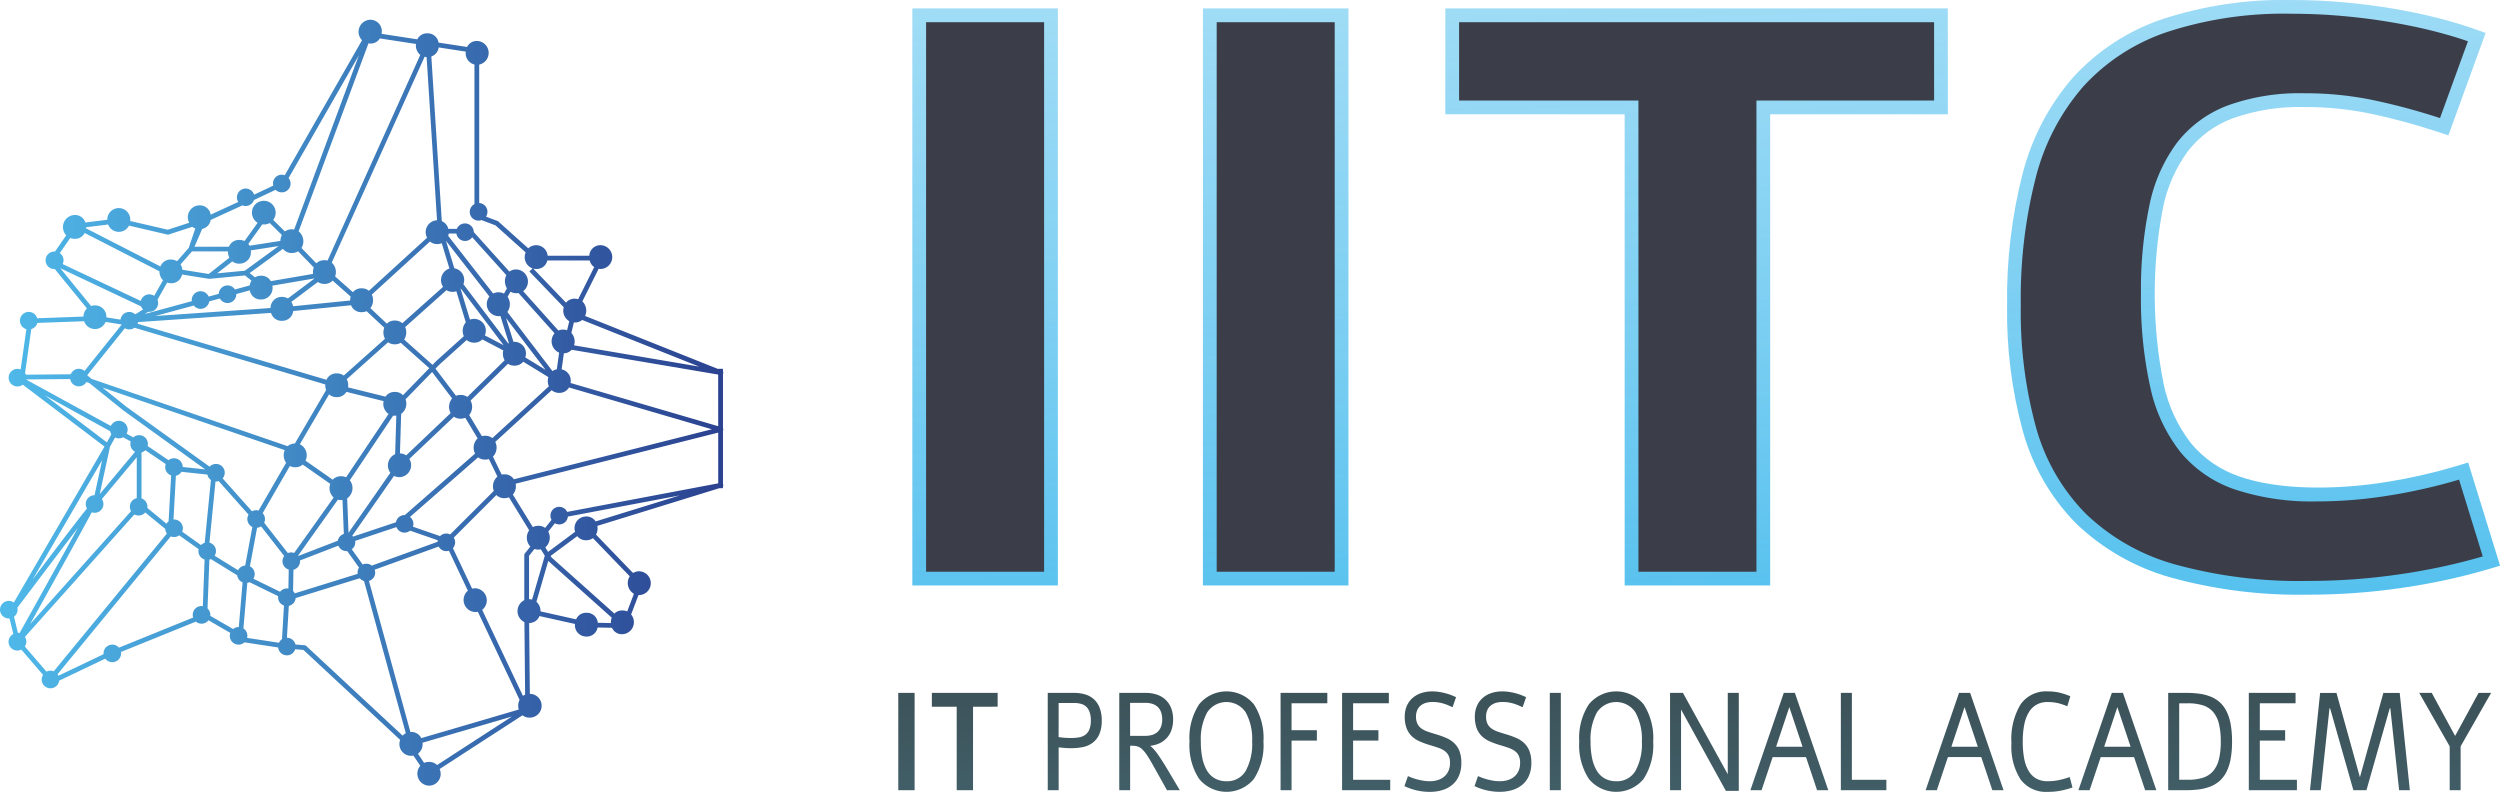 <svg xmlns="http://www.w3.org/2000/svg" xmlns:xlink="http://www.w3.org/1999/xlink" id="Group_209" data-name="Group 209" width="253.077" height="80.16" viewBox="0 0 253.077 80.16"><defs><linearGradient id="linear-gradient" y1="0.5" x2="1" y2="0.5" gradientUnits="objectBoundingBox"><stop offset="0" stop-color="#51bfee"></stop><stop offset="1" stop-color="#2b4290"></stop></linearGradient><clipPath id="clip-path"><path id="Path_74" data-name="Path 74" d="M233.911,276.066h14.733V217.649H233.911Zm2.786-55.632h9.162v52.846H236.7Zm154.712,43.184-1.324.4a54.558,54.558,0,0,1-6.782,1.547c-5.482.9-11.314.805-15.063-.538a10.929,10.929,0,0,1-4.891-3.359,14.763,14.763,0,0,1-2.764-5.982,46.283,46.283,0,0,1-.081-17.808,14.569,14.569,0,0,1,2.547-5.795,10.274,10.274,0,0,1,4.521-3.309,20.146,20.146,0,0,1,7.244-1.142,32.561,32.561,0,0,1,6.959.721,64.181,64.181,0,0,1,6.349,1.722l1.284.425,3.771-10.369-1.327-.467q-1.6-.561-3.656-1.082-2.041-.514-4.391-.913c-1.551-.262-3.216-.476-4.944-.634s-3.5-.237-5.285-.237a39.573,39.573,0,0,0-13.074,1.918,21.659,21.659,0,0,0-9.072,5.895,23.9,23.9,0,0,0-5.125,9.769,50.777,50.777,0,0,0-1.57,13.33,45.587,45.587,0,0,0,1.6,12.752,21.493,21.493,0,0,0,5.359,9.3,22.706,22.706,0,0,0,9.6,5.493,48.825,48.825,0,0,0,13.959,1.741,64.641,64.641,0,0,0,9.475-.692,63.093,63.093,0,0,0,8.561-1.84l1.352-.4Zm-7.1,9.928a61.878,61.878,0,0,1-9.067.663,46.064,46.064,0,0,1-13.148-1.621,19.92,19.92,0,0,1-8.436-4.8A18.717,18.717,0,0,1,349,259.675a42.911,42.911,0,0,1-1.485-11.966,48,48,0,0,1,1.472-12.591,21.11,21.11,0,0,1,4.51-8.647,18.905,18.905,0,0,1,7.927-5.13,36.84,36.84,0,0,1,12.146-1.759c1.7,0,3.392.076,5.033.226,1.657.151,3.248.355,4.733.607s2.878.54,4.173.866q1.109.279,2.073.571l-1.877,5.166c-1.7-.518-3.488-.984-5.338-1.389a35.314,35.314,0,0,0-7.557-.787,22.861,22.861,0,0,0-8.259,1.335,13.161,13.161,0,0,0-5.71,4.2,17.332,17.332,0,0,0-3.063,6.892,48.993,48.993,0,0,0,.092,19.059,17.472,17.472,0,0,0,3.313,7.1,13.68,13.68,0,0,0,6.113,4.22,26.188,26.188,0,0,0,8.757,1.3,47.291,47.291,0,0,0,7.7-.636c2.04-.338,3.985-.757,5.8-1.247l1.575,5.1A62.825,62.825,0,0,1,384.311,273.546Zm-96.444-45.182h18.156v47.7h14.731v-47.7h17.985V217.649H287.867Zm2.786-7.93h45.3v5.144H317.968v47.7h-9.16v-47.7H290.653Zm-27.324,55.632h14.733V217.649H263.329Zm2.786-55.632h9.162v52.846h-9.162Z" transform="translate(-233.911 -216.797)" fill="none"></path></clipPath><linearGradient id="linear-gradient-2" x1="0.079" y1="0.664" x2="2.541" y2="0.664" gradientUnits="objectBoundingBox"><stop offset="0" stop-color="#51bfee"></stop><stop offset="1" stop-color="#fff" stop-opacity="0"></stop></linearGradient><linearGradient id="linear-gradient-3" x1="0.109" y1="3.988" x2="0.886" y2="-3.121" gradientUnits="objectBoundingBox"><stop offset="0" stop-color="#51bfee"></stop><stop offset="0.327" stop-color="#446570"></stop><stop offset="1" stop-color="#2e2e2d"></stop></linearGradient></defs><g id="Group_104" data-name="Group 104" transform="translate(0 0)"><path id="Path_73" data-name="Path 73" d="M155.313,267.145a.235.235,0,0,0-.027-.057v-5.434a.223.223,0,0,0,.033-.093.233.233,0,0,0-.033-.122v-5.517a.223.223,0,0,0,.025-.05.239.239,0,0,0-.025-.183v-.27H154.8v.019l-13.472-5.371a1.3,1.3,0,0,0-.277-1.475l1.65-3.3a1.373,1.373,0,0,0,.205.02,1.205,1.205,0,0,0,0-2.409,1.12,1.12,0,0,0-1.152,1.065h-4.217a1.166,1.166,0,0,0-1.961-.748l-3.03-2.718a.25.25,0,0,0-.076-.046l-1.175-.445a.887.887,0,0,0-.686-1.377V224.619a1.208,1.208,0,0,0-.207-2.389,1.089,1.089,0,0,0-1.021.607l-2.887-.443a1.108,1.108,0,0,0-1.135-.937,1.089,1.089,0,0,0-1.021.606l-3.616-.555a1.165,1.165,0,0,0-1.146-1.428,1.221,1.221,0,0,0-.829,2.075l-7.823,13.669a.882.882,0,0,0-1.161,1.049l-1.944.916a.888.888,0,1,0-1.6.738l-2.792,1.282a1.108,1.108,0,0,0-1.135-.939,1.2,1.2,0,0,0-1.04,1.762l-2.165.706-3.81-.885a1.163,1.163,0,1,0-2.317-.124l-2.219.277a1.1,1.1,0,0,0-1.09-.76,1.221,1.221,0,0,0-.847,2.057l-1.135,1.639c-.012,0-.023,0-.035,0a.891.891,0,1,0,0,1.781l.019,0,3.247,3.981a1.232,1.232,0,0,0-.357.826l-4.681.171a.889.889,0,1,0-1.094,1.1l-.579,4.084a.88.88,0,0,0-.321-.062.891.891,0,1,0,.536,1.6l8.275,6.264L83.5,279.072a.881.881,0,0,0-.51-.163.891.891,0,1,0,0,1.782c.026,0,.05-.006.075-.007l.381,1.579a.887.887,0,0,0,.809,1.579l2.2,2.557a.888.888,0,1,0,1.633.585l4.668-2.227a.888.888,0,0,0,1.6-.528.871.871,0,0,0-.015-.145l7.587-3.076a.879.879,0,0,0,1.274-.137l2.21,1.281a.886.886,0,0,0,1.431.955l3.414.52a.885.885,0,0,0,1.724.18l.835.068,9.794,9.109a1.185,1.185,0,0,0,1.1,1.61,1.323,1.323,0,0,0,.236-.023l.7,1.031a1.22,1.22,0,0,0,.883,2.017,1.193,1.193,0,0,0,1.072-1.689l8.39-5.438a1.141,1.141,0,0,0,.724.236,1.2,1.2,0,0,0,.021-2.407l-.071-7.175a1.089,1.089,0,0,0,1.045-.7l3.595.8a1.144,1.144,0,0,0,1.158,1.274,1.106,1.106,0,0,0,1.13-.916l1.459.029a1.087,1.087,0,0,0,1.042.652,1.219,1.219,0,0,0,.892-2l.75-1.969c.025,0,.046.007.072.007a1.205,1.205,0,0,0,0-2.409,1.159,1.159,0,0,0-.625.173l-3.747-3.884a1.353,1.353,0,0,0,.132-.885l12.353-3.816h.364v-.179A.238.238,0,0,0,155.313,267.145Zm-15.8,2.756a.888.888,0,1,0-1.581.807l-.648.815a1.149,1.149,0,0,0-.694-.213,1.194,1.194,0,0,0-.553.13l-2.019-3.292a1.307,1.307,0,0,0,.281-1.1l20.505-5.173v5.136Zm-2.263,4.438-1.288,4.44a1.317,1.317,0,0,0-.307-.04v-4.392l.549-.692a1.238,1.238,0,0,0,.386.064,1.338,1.338,0,0,0,.263-.026Zm-13.534,17.846c-.025,0-.046.006-.069.007l-4.2-15.3a.874.874,0,0,0,.58-1.14l6.478-2.342a.887.887,0,0,0,.777.465.9.9,0,0,0,.263-.044l1.918,4.05a1.223,1.223,0,0,0,.741,2.157,1.305,1.305,0,0,0,.268-.027l4.223,8.916a1.363,1.363,0,0,0-.083.983l-9.869,2.893A1.088,1.088,0,0,0,123.716,292.185Zm-11.78-14.037a.9.9,0,0,0-.17-.237l.04-2.152a.888.888,0,0,0,.666-.858c0-.028-.006-.054-.009-.082l3.885-1.5a.89.89,0,0,0,.824.553.745.745,0,0,0,.074-.008l1.2,1.682a.889.889,0,0,0-.15.494.855.855,0,0,0,.013.132Zm-1.6,5-3.224-.492a.872.872,0,0,0-.372-.956l.394-4.617a.886.886,0,0,0,.223-.067l2.9,1.416a.946.946,0,0,0-.011.111.888.888,0,0,0,.6.839l-.2,3.4A.891.891,0,0,0,110.34,283.152Zm-6.51-8.808a.883.883,0,0,0-.524-1.326l.611-6.191c.016,0,.032.005.049.005a.9.9,0,0,0,.272-.047l3.028,3.4a.868.868,0,0,0-.086.194.888.888,0,0,0,.47,1.054l-.726,3.9a.886.886,0,0,0-.722.481Zm-16.289,11.7a.89.89,0,0,0-.333-.066.873.873,0,0,0-.4.1l-2.189-2.546a.886.886,0,0,0,.009-.97l11.081-12.4a.871.871,0,0,0,1.093-.2l2.024,1.658a.877.877,0,0,0,.175.473ZM93.236,263.3l.514-.932a.863.863,0,0,0,.811-.023l.776.426a.865.865,0,0,0-.043.259.887.887,0,0,0,.479.785l-3.581,4.29Zm-8.488-6.794,0-.013,4.456-.04a.886.886,0,0,0,1.64.3l.29.1,3.444,2.772,8.3,5.976-2.279-.244a.886.886,0,0,0-1.439-.691l-2.116-1.433a.886.886,0,0,0-1.452-.872l-.683-.376a.88.88,0,0,0,.111-.421.89.89,0,0,0-1.7-.361Zm1.133-5.734,4.734-.173a1.158,1.158,0,0,0,2.172.069l1.605.258.015.029-3.75,4.676a.879.879,0,0,0-.575-.216.89.89,0,0,0-.824.555l-4.541.041a.9.9,0,0,0-.081-.172l.63-4.446A.887.887,0,0,0,85.881,250.777Zm11.337-1.122a.891.891,0,0,0,.823-1.231l.982-1.73a1.226,1.226,0,0,0,.388.065,1.1,1.1,0,0,0,1.12-.882l2.724.436a.267.267,0,0,0,.038,0c.008,0,.014-.007.022-.007v.007l3.584-.344.66.528a1.265,1.265,0,0,0-.186.485l-1.494.406a.888.888,0,0,0-1.634.445l-1.024.278a.891.891,0,0,0-1.711.349.858.858,0,0,0,.012.113l-4.766,1.3.361-.226A.887.887,0,0,0,97.218,249.655Zm4.319-6.121h3.639a1.332,1.332,0,0,0,.141.64l-2.089,1.647-2.666-.426a1.275,1.275,0,0,0-.187-.539Zm7.286-2.725a1.172,1.172,0,0,0,.58-.146l1.233,1.212a1.335,1.335,0,0,0-.151.6l-3.13.487a1.162,1.162,0,0,0-.119-.186l1.427-1.988A1.238,1.238,0,0,0,108.824,240.809Zm5.037,4.349a1.372,1.372,0,0,0-.067.655l-4.279.734a1.091,1.091,0,0,0-.993-.549,1.162,1.162,0,0,0-.611.164l-.538-.43,3.369-2.457a1.1,1.1,0,0,0,.907.425,1.153,1.153,0,0,0,.628-.175Zm11.424-21.3,1.056,16.527a1.2,1.2,0,0,0-1.007,1.765l-5.889,5.373a1.134,1.134,0,0,0-.739-.25,1.1,1.1,0,0,0-.882.39l-1.8-1.592a1.3,1.3,0,0,0-.34-1.4l9.4-20.836A1.36,1.36,0,0,0,125.285,223.859Zm3.016,17.869a.887.887,0,0,0,1.6.379l3.46,3.839a1.343,1.343,0,0,0,.058,1.329l-.3.536a1.251,1.251,0,0,0-1.1-.013l-4.543-5.83a1.339,1.339,0,0,0,.046-.24Zm-8.566,33.617a.873.873,0,0,0-.919-.108l-1.105-1.548a.852.852,0,0,0,.338-.844l4.18-1.4a.884.884,0,0,0,1.383.361l2.805.973a.872.872,0,0,0-.02.155Zm-7.444-.976c-.006-.009-.013-.016-.02-.024l4.036-5.675a1.017,1.017,0,0,0,.464.026l.136,3.443a.888.888,0,0,0-.61.687Zm-1.148,3.288a.886.886,0,0,0-.692.336l-2.7-1.319a.88.88,0,0,0-.354-1.252l.728-3.906a.893.893,0,0,0,.4-.144l2.345,3a.883.883,0,0,0,.459,1.374l-.035,1.922A.882.882,0,0,0,111.143,277.657Zm-7.177-12.606a.888.888,0,0,0-.645.279l-8.448-6.081-2.4-1.928,18.452,6.333a1.334,1.334,0,0,0,.137,1.287l-2.788,4.832a.89.89,0,0,0-.668.072l-2.968-3.33a.887.887,0,0,0-.676-1.464Zm-13.025-8.965c0-.008,0-.016-.007-.024l3.81-4.751a.873.873,0,0,0,.97-.046L115.029,257a1.361,1.361,0,0,0,.083.572l-3.164,5.408a1.116,1.116,0,0,0-.728.27l-19.848-6.812Zm11.461-6.733a.888.888,0,0,0,.877-.756l1.079-.293a.888.888,0,0,0,1.666-.43c0-.007,0-.015,0-.022l1.366-.371a1.105,1.105,0,0,0,1.132.925,1.161,1.161,0,0,0,1.148-1.4l4.278-.734,0,0-2.706,2.029a1.171,1.171,0,0,0-.6-.16,1.127,1.127,0,0,0-1.157,1.127l-11.684.813,3.918-1.065A.884.884,0,0,0,102.4,249.353Zm35.26,7.839-5.723,5.247a1.14,1.14,0,0,0-.728-.24,1.3,1.3,0,0,0-.328.045L129.6,260.1a1.334,1.334,0,0,0,.133-1.467l3.788-3.726a1.153,1.153,0,0,0,.655.19,1.1,1.1,0,0,0,.888-.4l2.547,1.56A1.365,1.365,0,0,0,137.663,257.192Zm-14.608,13.036a.89.89,0,0,0-.874.729l-4.337,1.449a.884.884,0,0,0-.082-.083l4.226-6.06a1.2,1.2,0,0,0,.551.128,1.21,1.21,0,0,0,1-1.844l4.51-4.273a1.148,1.148,0,0,0,.672.2,1.221,1.221,0,0,0,.479-.094l1.253,2.087A1.3,1.3,0,0,0,130.19,264l-7.117,6.228Zm-11.176,3.837a.885.885,0,0,0-.3-.055.894.894,0,0,0-.338.067L108.84,271a.932.932,0,0,0,.048-.116.888.888,0,0,0-.2-.854l2.752-4.772a1.2,1.2,0,0,0,.543.124,1.122,1.122,0,0,0,.76-.271l2.788,1.952a1.3,1.3,0,0,0,.341,1.386Zm11.34-9.879a1.145,1.145,0,0,0-.631-.2l.123-4a1.27,1.27,0,0,0,.443-1.476l2.691-2.761,2.023,2.674a1.329,1.329,0,0,0-.148,1.481Zm6.188-5.915a1.15,1.15,0,0,0-.683-.206,1.227,1.227,0,0,0-.46.088l-2.081-2.748.417-.427,2.744-2.47a1.127,1.127,0,0,0,.759.268,1.11,1.11,0,0,0,.821-.328l2.128,1.112a1.349,1.349,0,0,0,.132,1Zm1.775-6.232a1.192,1.192,0,0,0-1.079-1.672,1.23,1.23,0,0,0-.428.077l-.95-3.127c.007-.007.015-.013.021-.02l4.337,5.736Zm-3.884-4.575a1.164,1.164,0,0,0,.619.169,1.241,1.241,0,0,0,.381-.062l.957,3.149a1.322,1.322,0,0,0-.2,1.4l-2.792,2.513-.378.388-2.87-2.561a1.342,1.342,0,0,0,.1-1.262Zm-5.912,5.275a1.154,1.154,0,0,0,.682.206,1.171,1.171,0,0,0,.6-.156l2.874,2.559.012.015-2.66,2.729a1.11,1.11,0,0,0-.823-.33,1.091,1.091,0,0,0-.944.479l-3.793-.94a1.353,1.353,0,0,0-.131-.829Zm-5.972,5.27a1.12,1.12,0,0,0,.771.281,1.092,1.092,0,0,0,.982-.532l3.769.934a1.242,1.242,0,0,0,.5,1.3l-4.3,6.412a1.226,1.226,0,0,0-.514-.106,1.108,1.108,0,0,0-.842.348l-2.752-1.927a1.243,1.243,0,0,0-.573-1.658Zm2.1,8.7,4.392-6.551a1.224,1.224,0,0,0,.16.016,1.246,1.246,0,0,0,.155-.016l-.12,3.905a1.253,1.253,0,0,0-.484,1.887l-4.235,6.073-.137-3.483A1.283,1.283,0,0,0,117.516,266.706Zm17.762-12.44a1.18,1.18,0,0,0-1.107-1.58c-.031,0-.058.007-.088.008l-.754-2.412,4,5.24Zm-2.721-4.179a1.3,1.3,0,0,0,.2-.02l.86,2.75c-.022.012-.043.025-.064.038l-4.539-6a1.194,1.194,0,0,0-.919-1.61l-.846-2.784,4.4,5.647A1.217,1.217,0,0,0,132.556,250.087Zm-6.93-7.551a1.129,1.129,0,0,0,.745.256,1.227,1.227,0,0,0,.449-.084l.777,2.558a1.237,1.237,0,0,0-.644,1.86l-4.125,3.679a1.124,1.124,0,0,0-.76-.271,1.112,1.112,0,0,0-.805.314l-1.666-1.568a1.332,1.332,0,0,0,.144-1.374Zm-8.081,5.972-5.772.577a1.248,1.248,0,0,0-.177-.439l2.685-2.013a1.157,1.157,0,0,0,.661.193,1.109,1.109,0,0,0,.831-.338l1.826,1.618A1.375,1.375,0,0,0,117.546,248.508Zm-8.006,1.254a1.1,1.1,0,0,0,1.1.8,1.115,1.115,0,0,0,1.146-.99l5.858-.586a1.09,1.09,0,0,0,1.064.7,1.227,1.227,0,0,0,.506-.1L121,251.258a1.361,1.361,0,0,0,.07,1.12l-4.173,3.723a1.147,1.147,0,0,0-.707-.221,1.089,1.089,0,0,0-1.04.649l-19.121-5.674a.836.836,0,0,0,.044-.165Zm18.13,22.425a.879.879,0,0,0-1.017.169L123.9,271.4a.868.868,0,0,0-.3-.984l6.9-6.037a1.143,1.143,0,0,0,.718.231,1.255,1.255,0,0,0,.373-.059l.864,1.776a1.292,1.292,0,0,0-.366,1.448Zm5.492-6.087a1.345,1.345,0,0,0-.274.027L132,264.308a1.311,1.311,0,0,0,.235-1.491l5.711-5.234a1.125,1.125,0,0,0,.759.269,1.092,1.092,0,0,0,.992-.547l14.463,4.232L134.118,266.6A1.091,1.091,0,0,0,133.162,266.1Zm5.543-12.318-.234,1.686a1.081,1.081,0,0,0-.441.181l-4.568-5.985a1.326,1.326,0,0,0,.024-1.529l.294-.52a1.175,1.175,0,0,0,.593.153,1.338,1.338,0,0,0,.216-.021l3.65,4.076A1.253,1.253,0,0,0,138.7,253.781Zm-31.818-8.293-2.8.268,1.534-1.209a1.141,1.141,0,0,0,.715.228,1.153,1.153,0,0,0,1.153-1.343l2.819-.439ZM98.954,271.1,97.012,269.5a.938.938,0,0,0,.012-.125.888.888,0,0,0-.6-.838v-4.653a.9.9,0,0,0,.389-.224l2.066,1.4a.879.879,0,0,0,.544,1.145l-.256,4.647A.9.9,0,0,0,98.954,271.1Zm-7.566-1.156a.888.888,0,0,0,1.024-1.343l3.531-4.23v4.143a.884.884,0,0,0-.577,1.314L85.147,281.258C89.269,273.853,90.811,271.033,91.389,269.94Zm8.325.725c-.018,0-.035,0-.053.005l.244-4.431a.887.887,0,0,0,.566-.4l2.622.28a.887.887,0,0,0,.357.549l-.628,6.36a.894.894,0,0,0-.38.225l-1.9-1.355a.891.891,0,0,0-.823-1.231Zm35.323,17.858-4.125-8.707a1.226,1.226,0,0,0-.709-2.187,1.3,1.3,0,0,0-.309.039l-1.943-4.1a.878.878,0,0,0,.08-1.06l4.318-4.318a1.111,1.111,0,0,0,.813.32,1.228,1.228,0,0,0,.459-.088l2.047,3.337a1.311,1.311,0,0,0,.119,1.649l-.561.705a.245.245,0,0,0-.052.15v4.569a1.243,1.243,0,0,0,.012,2.227l.072,7.348A1.048,1.048,0,0,0,135.037,288.524Zm19.767-27.3-14.949-4.375a1.173,1.173,0,0,0-.9-1.382l.225-1.622a1.1,1.1,0,0,0,.79-.359L154.8,256Zm-14.59-8.185a1.306,1.306,0,0,0-.274-1.26l.254-1.062c.032,0,.06.009.092.009a1.129,1.129,0,0,0,.746-.257l11.844,4.721Zm.415-4.673a1.278,1.278,0,0,0-.342-.049,1.1,1.1,0,0,0-.891.4l-3.307-3.443a1.328,1.328,0,0,0,.3.035,1.1,1.1,0,0,0,1.116-.863h4.29a1.131,1.131,0,0,0,.458.671Zm-10.5-23.753v14.13a.886.886,0,0,0,.718,1.616l1.413.534,3.053,2.738a1.221,1.221,0,0,0,.7,1.624l-.321.308,3.477,3.62a1.234,1.234,0,0,0,.558,1.41l-.22.917a1.255,1.255,0,0,0-.4-.068,1.225,1.225,0,0,0-.482.095l-3.566-3.982a1.224,1.224,0,0,0-.692-2.2,1.146,1.146,0,0,0-.7.217l-3.606-4a.89.89,0,0,0-1.712-.327h-.868a1.1,1.1,0,0,0-.658-.776L125.764,223.8a1.122,1.122,0,0,0,.745-.915l2.744.422A1.163,1.163,0,0,0,130.131,224.612Zm-10.55-2.124a1.092,1.092,0,0,0,.973-.52l3.657.561a1.24,1.24,0,0,0,.438,1.109l-9.391,20.819a1.283,1.283,0,0,0-.316-.041,1.111,1.111,0,0,0-.814.321l-1.508-1.558a1.292,1.292,0,0,0-.289-1.683L119.4,222.47A1.349,1.349,0,0,0,119.581,222.488Zm-7.7,18.826a1.337,1.337,0,0,0-.237-.023,1.148,1.148,0,0,0-.7.217l-1.188-1.168a1.2,1.2,0,1,0-1.574.29l-1.327,1.849a1.209,1.209,0,0,0-.524-.112,1.09,1.09,0,0,0-1.056.686h-3.485l.777-1.8a1.106,1.106,0,0,0,.866-.913l3.21-1.472a.876.876,0,0,0,.327.064.888.888,0,0,0,.84-.606l2.191-1.033a.888.888,0,0,0,1.316-1.189l7.114-12.429Zm-12.831.509a.247.247,0,0,0,.13-.005l2.389-.779a1.05,1.05,0,0,0,.3.164l-.658,1.969-1.186,1.347a1.168,1.168,0,0,0-.618-.168,1.091,1.091,0,0,0-1.064.7l-7.533-3.86c0-.036.008-.073.009-.109l2.227-.278a1.16,1.16,0,0,0,2.115.114Zm-9.838.349a1.232,1.232,0,0,0,.447.083,1.091,1.091,0,0,0,1.015-.592l7.571,3.88a1.249,1.249,0,0,0,.36.906l-.895,1.576a.888.888,0,0,0-1.356.519l-7.91-3.734a.881.881,0,0,0-.291-1.11Zm-1,3.063,8.172,3.858a.89.89,0,0,0,.207.31l-.8.5a.885.885,0,0,0-1.489.531l-1.437-.231a1.139,1.139,0,0,0-1.163-1.211,1.24,1.24,0,0,0-.381.062Zm5.04,16.493a.873.873,0,0,0,.122.317l-.45.815L86.645,258.1Zm-.811,2.932-.772,3.552a.885.885,0,0,0-.759,1.343c-.673.809-2.133,2.721-5.5,7.177ZM83.881,279.8a.9.9,0,0,0-.023-.2c2.008-2.662,4.5-5.958,6.124-8.074-1.607,2.928-4.329,7.828-5.9,10.64a.891.891,0,0,0-.172-.023l-.395-1.635A.886.886,0,0,0,83.881,279.8Zm9.588,3.538a.891.891,0,0,0-.891.891c0,.026.005.05.008.076l-4.575,2.182a.872.872,0,0,0-.089-.148l11.466-13.956a.9.9,0,0,0,.327.063.883.883,0,0,0,.523-.173l1.972,1.4a.876.876,0,0,0,.6,1.046l-.179,4.729a.913.913,0,0,0-.13-.013.88.88,0,0,0-.845,1.16l-7.519,3.05A.884.884,0,0,0,93.469,283.338Zm9.638-3.66.187-4.942a.842.842,0,0,0,.16-.057l2.657,1.64a.887.887,0,0,0,.546.718l-.385,4.522-.019,0a.882.882,0,0,0-.557.2l-2.311-1.339a.833.833,0,0,0,.008-.088A.884.884,0,0,0,103.107,279.678Zm9.837,3.723-.936-.075a.889.889,0,0,0-.864-.685h0l.193-3.224a.888.888,0,0,0,.691-.792l6.486-2.007a.885.885,0,0,0,.435.28l4.23,15.409a1.044,1.044,0,0,0-.321.243l-9.767-9.085A.242.242,0,0,0,112.944,283.4Zm13.4,12.125a1.112,1.112,0,0,0-.809-.316,1.224,1.224,0,0,0-.5.1l-.626-.928a1.234,1.234,0,0,0,.464-1.114l9.046-2.652Zm16.274-14.4a1.115,1.115,0,0,0-1.149-1.012,1.089,1.089,0,0,0-1.048.666l-3.607-.808A1.233,1.233,0,0,0,136.4,279l1.2-4.131,6.424,5.738a1.365,1.365,0,0,0-.084.549Zm2.975-1.149a1.221,1.221,0,0,0-.493-.1,1.114,1.114,0,0,0-.808.316l-6.367-5.688-.089-.145,2.7-2.006a1.1,1.1,0,0,0,.9.418,1.15,1.15,0,0,0,.687-.21l3.724,3.859a1.267,1.267,0,0,0,.424,1.773Zm-3.2-9.111a1.09,1.09,0,0,0-.96-.5,1.177,1.177,0,0,0-1.115,1.549l-2.737,2.035-.28-.456a1.3,1.3,0,0,0,.3-1.6l.67-.844a.88.88,0,0,0,1.316-.675l11.338-2.144Z" transform="translate(-82.099 -218.082)" fill="url(#linear-gradient)"></path><g id="Group_101" data-name="Group 101" transform="translate(92.356)"><g id="Group_100" data-name="Group 100" clip-path="url(#clip-path)"><rect id="Rectangle_53" data-name="Rectangle 53" width="103.016" height="171.283" transform="matrix(-0.031, -1, 1, -0.031, -3.004, 76.228)" fill="url(#linear-gradient-2)"></rect></g></g><path id="Union_1" data-name="Union 1" d="M126.387,55.73a21.225,21.225,0,0,1-9.016-5.147,20.026,20.026,0,0,1-5.009-8.706,44.039,44.039,0,0,1-1.542-12.359,49.14,49.14,0,0,1,1.521-12.96,22.428,22.428,0,0,1,4.817-9.209,20.18,20.18,0,0,1,8.5-5.511A38.009,38.009,0,0,1,138.27,0q2.611,0,5.16.231t4.837.62q2.293.388,4.282.89t3.533,1.045l-2.826,7.775a65.073,65.073,0,0,0-6.488-1.76,33.8,33.8,0,0,0-7.257-.753,21.387,21.387,0,0,0-7.751,1.238,11.736,11.736,0,0,0-5.118,3.754,15.878,15.878,0,0,0-2.8,6.344,41.484,41.484,0,0,0-.856,8.974,41.34,41.34,0,0,0,.943,9.459,16.048,16.048,0,0,0,3.039,6.54,12.259,12.259,0,0,0,5.5,3.789,24.7,24.7,0,0,0,8.287,1.219,45.664,45.664,0,0,0,7.473-.618,55.522,55.522,0,0,0,6.956-1.586l2.4,7.775a61.46,61.46,0,0,1-8.371,1.8,63.021,63.021,0,0,1-9.271.678A47.224,47.224,0,0,1,126.387,55.73Zm-54.275.753V8.781H53.957V.851h48.086v7.93H84.058v47.7Zm-42.694,0V.851H41.366V56.484ZM0,56.484V.851H11.948V56.484Z" transform="translate(93.748 1.393)" fill="#3b3e49"></path><path id="Union_2" data-name="Union 2" d="M113.612,8.914a6.176,6.176,0,0,1-.925-3.693,6.789,6.789,0,0,1,.925-3.906A3.132,3.132,0,0,1,116.352,0a5.121,5.121,0,0,1,1.237.136,7.092,7.092,0,0,1,1.058.356l-.307,1.015c-.164-.068-.324-.131-.482-.185a4.556,4.556,0,0,0-.476-.137,4.167,4.167,0,0,0-.495-.082,4.954,4.954,0,0,0-.536-.027,2.246,2.246,0,0,0-1.132.271,2.144,2.144,0,0,0-.783.788,3.918,3.918,0,0,0-.458,1.26,8.754,8.754,0,0,0-.146,1.689,8.965,8.965,0,0,0,.146,1.719,3.836,3.836,0,0,0,.458,1.259,2.1,2.1,0,0,0,.783.771,2.327,2.327,0,0,0,1.132.26,5.5,5.5,0,0,0,1.15-.117,8.518,8.518,0,0,0,1.085-.307l.28,1.055a8,8,0,0,1-1.167.321,6.717,6.717,0,0,1-1.349.124A3.187,3.187,0,0,1,113.612,8.914Zm-43.7-.052a6.227,6.227,0,0,1-.977-3.785,6.208,6.208,0,0,1,.98-3.776,3.59,3.59,0,0,1,5.539.01,6.277,6.277,0,0,1,.968,3.766A6.3,6.3,0,0,1,75.45,8.86a3.59,3.59,0,0,1-5.541,0Zm.808-6.728a5.69,5.69,0,0,0-.64,2.943,8.194,8.194,0,0,0,.149,1.654,4.158,4.158,0,0,0,.463,1.262,2.193,2.193,0,0,0,.813.816,2.338,2.338,0,0,0,1.167.284,2.146,2.146,0,0,0,1.953-1.051,5.659,5.659,0,0,0,.65-2.964,5.623,5.623,0,0,0-.65-2.954,2.337,2.337,0,0,0-3.906.011ZM58.333,9.587l.356-1.015c.161.074.332.142.512.206a5.269,5.269,0,0,0,.552.164,5.688,5.688,0,0,0,.566.11,3.9,3.9,0,0,0,.558.041,2.724,2.724,0,0,0,.849-.123,1.854,1.854,0,0,0,.653-.359,1.606,1.606,0,0,0,.422-.582,2.012,2.012,0,0,0,.147-.792,1.659,1.659,0,0,0-.14-.73,1.28,1.28,0,0,0-.4-.476,2.506,2.506,0,0,0-.65-.325c-.258-.09-.549-.183-.878-.278a8.8,8.8,0,0,1-1-.367,2.735,2.735,0,0,1-.8-.524,2.264,2.264,0,0,1-.525-.8,3.274,3.274,0,0,1-.187-1.189,2.635,2.635,0,0,1,.2-1.055,2.268,2.268,0,0,1,.568-.806,2.543,2.543,0,0,1,.884-.51A3.439,3.439,0,0,1,61.157,0a4.467,4.467,0,0,1,.615.043A6.293,6.293,0,0,1,62.4.164,5.352,5.352,0,0,1,63,.349a5.584,5.584,0,0,1,.558.239L63.2,1.6l-.436-.194a4.573,4.573,0,0,0-.473-.17,3.791,3.791,0,0,0-1.137-.165,2.337,2.337,0,0,0-.623.082,1.517,1.517,0,0,0-.525.257,1.228,1.228,0,0,0-.364.456,1.523,1.523,0,0,0-.139.679,1.659,1.659,0,0,0,.141.729,1.254,1.254,0,0,0,.4.476,2.476,2.476,0,0,0,.65.326c.256.089.55.181.876.278a8.618,8.618,0,0,1,1.006.366,2.672,2.672,0,0,1,.794.525,2.217,2.217,0,0,1,.525.8,3.2,3.2,0,0,1,.191,1.185,3.22,3.22,0,0,1-.239,1.3,2.454,2.454,0,0,1-.672.916,2.8,2.8,0,0,1-1.021.541,4.412,4.412,0,0,1-1.283.178A5.91,5.91,0,0,1,58.333,9.587Zm-7.095,0,.356-1.015c.161.074.332.142.512.206a5.309,5.309,0,0,0,.552.164,5.689,5.689,0,0,0,.566.11,3.907,3.907,0,0,0,.557.041,2.72,2.72,0,0,0,.849-.123,1.856,1.856,0,0,0,.653-.359,1.618,1.618,0,0,0,.422-.582,2.013,2.013,0,0,0,.147-.792,1.668,1.668,0,0,0-.139-.73,1.283,1.283,0,0,0-.4-.476,2.492,2.492,0,0,0-.65-.325c-.258-.09-.55-.183-.879-.278a8.783,8.783,0,0,1-1-.367,2.731,2.731,0,0,1-.8-.524,2.257,2.257,0,0,1-.525-.8,3.261,3.261,0,0,1-.188-1.189,2.635,2.635,0,0,1,.2-1.055,2.254,2.254,0,0,1,.568-.806,2.538,2.538,0,0,1,.884-.51A3.441,3.441,0,0,1,54.062,0a4.467,4.467,0,0,1,.615.043A6.262,6.262,0,0,1,55.3.164a5.421,5.421,0,0,1,.607.185,5.519,5.519,0,0,1,.557.239L56.108,1.6l-.436-.194a4.571,4.571,0,0,0-.473-.17,3.791,3.791,0,0,0-1.137-.165,2.336,2.336,0,0,0-.623.082,1.513,1.513,0,0,0-.525.257,1.228,1.228,0,0,0-.364.456,1.523,1.523,0,0,0-.139.679,1.659,1.659,0,0,0,.141.729,1.259,1.259,0,0,0,.4.476,2.471,2.471,0,0,0,.65.326c.255.089.549.181.876.278a8.643,8.643,0,0,1,1.006.366,2.681,2.681,0,0,1,.8.525,2.216,2.216,0,0,1,.525.8A3.2,3.2,0,0,1,57,7.236a3.211,3.211,0,0,1-.24,1.3,2.447,2.447,0,0,1-.671.916,2.806,2.806,0,0,1-1.021.541,4.414,4.414,0,0,1-1.284.178A5.91,5.91,0,0,1,51.238,9.587ZM30.458,8.862a6.23,6.23,0,0,1-.976-3.785A6.208,6.208,0,0,1,30.46,1.3,3.59,3.59,0,0,1,36,1.311a6.273,6.273,0,0,1,.969,3.766A6.3,6.3,0,0,1,36,8.86a3.59,3.59,0,0,1-5.541,0Zm.808-6.728a5.69,5.69,0,0,0-.639,2.943,8.233,8.233,0,0,0,.149,1.654,4.158,4.158,0,0,0,.462,1.262,2.2,2.2,0,0,0,.814.816,2.335,2.335,0,0,0,1.167.284,2.146,2.146,0,0,0,1.953-1.051,5.659,5.659,0,0,0,.65-2.964,5.623,5.623,0,0,0-.65-2.954,2.338,2.338,0,0,0-3.907.011ZM83.78,10.072,79.242,1.836V10H78.127V.149h1.306L83.97,8.386V.149h1.116v9.922ZM157.051,10V5.563L153.967.149h1.268L157.6,4.509,159.976.149h1.268l-3.085,5.413V10Zm-5.12,0-.889-8.292h-.06L148.626,10H147.3l-2.356-8.292h-.06L143.994,10h-1.085L143.934.158h1.657l2.372,8.531L150.335.158h1.657L153.017,10Zm-15.215,0V.149h4.733V1.2h-3.618V3.925h2.563V4.981h-2.563V8.948h3.754V10Zm-8.161,0V.149h1.8a10.013,10.013,0,0,1,1.354.085,4.8,4.8,0,0,1,1.149.3,3.15,3.15,0,0,1,.917.565,3.121,3.121,0,0,1,.677.9,4.747,4.747,0,0,1,.422,1.3,9.582,9.582,0,0,1,.145,1.775,9.6,9.6,0,0,1-.145,1.775,4.782,4.782,0,0,1-.422,1.3,3.119,3.119,0,0,1-.677.9,3.151,3.151,0,0,1-.917.566,4.746,4.746,0,0,1-1.149.3,9.919,9.919,0,0,1-1.354.086Zm1.115-1.056h.871a4.964,4.964,0,0,0,1.54-.208,2.268,2.268,0,0,0,1.037-.683,2.934,2.934,0,0,0,.577-1.2,7.414,7.414,0,0,0,.182-1.778,7.424,7.424,0,0,0-.182-1.779,2.941,2.941,0,0,0-.577-1.2,2.257,2.257,0,0,0-1.037-.682,4.962,4.962,0,0,0-1.54-.209h-.871ZM126.221,10,125.1,6.652h-3.377L120.6,10h-1.131L122.851.149h1.123L127.355,10ZM122.075,5.6h2.674l-1.341-4.009ZM110.753,10l-1.121-3.351h-3.376L105.135,10H104L107.382.149h1.124L111.887,10ZM106.607,5.6h2.674L107.94,1.588ZM95.418,10V.149h1.115v8.8h3.493V10ZM93.01,10,91.89,6.652H88.514L87.393,10H86.261L89.64.149h1.124L94.145,10ZM88.865,5.6h2.674L90.2,1.588ZM65.956,10V.149h1.115V10ZM44.928,10V.149h4.733V1.2H46.043V3.925h2.562V4.981H46.043V8.948H49.8V10ZM38.7,10V.149h4.733V1.2H39.813V3.925h2.562V4.981H39.813V10ZM27.2,10l-1.341-2.4q-.364-.659-.626-1.063a3.836,3.836,0,0,0-.5-.638,1.206,1.206,0,0,0-.473-.314,1.752,1.752,0,0,0-.563-.083h-.226V10h-1.1V.149h2.671A3.647,3.647,0,0,1,26.1.3a2.424,2.424,0,0,1,.886.48,2.326,2.326,0,0,1,.615.85,3.054,3.054,0,0,1,.22,1.212,3.058,3.058,0,0,1-.22,1.213A2.3,2.3,0,0,1,26.312,5.31a3.412,3.412,0,0,1-.794.2l-.005.013a2.779,2.779,0,0,1,.381.367,6.229,6.229,0,0,1,.433.558c.149.215.3.447.463.7s.318.511.481.785L28.5,10Zm-3.732-5.5h1.566a2.288,2.288,0,0,0,.68-.1,1.41,1.41,0,0,0,.534-.3,1.363,1.363,0,0,0,.345-.517,2.043,2.043,0,0,0,.125-.754,2.038,2.038,0,0,0-.125-.754,1.375,1.375,0,0,0-.345-.517,1.4,1.4,0,0,0-.534-.3,2.27,2.27,0,0,0-.68-.1H23.466ZM15.131,10V.149H17.8A3.942,3.942,0,0,1,18.9.3a2.275,2.275,0,0,1,.886.479,2.277,2.277,0,0,1,.593.868,3.476,3.476,0,0,1,.218,1.3,3.367,3.367,0,0,1-.251,1.4,2.173,2.173,0,0,1-.672.855,2.449,2.449,0,0,1-.985.433,5.78,5.78,0,0,1-1.183.116c-.226,0-.446-.008-.664-.027s-.416-.038-.607-.062V10Zm1.1-5.372q.286.04.6.065c.207.016.416.024.626.024a4.8,4.8,0,0,0,.827-.065,1.516,1.516,0,0,0,.645-.257,1.273,1.273,0,0,0,.416-.541,2.383,2.383,0,0,0,.147-.912,2.464,2.464,0,0,0-.125-.853,1.37,1.37,0,0,0-.345-.546,1.238,1.238,0,0,0-.536-.287,2.648,2.648,0,0,0-.683-.083H16.235ZM5.914,10V1.554H3.4V.149H10.06v1.4H7.568V10ZM0,10V.149H1.654V10Z" transform="translate(90.933 69.991)" fill="url(#linear-gradient-3)"></path></g></svg>